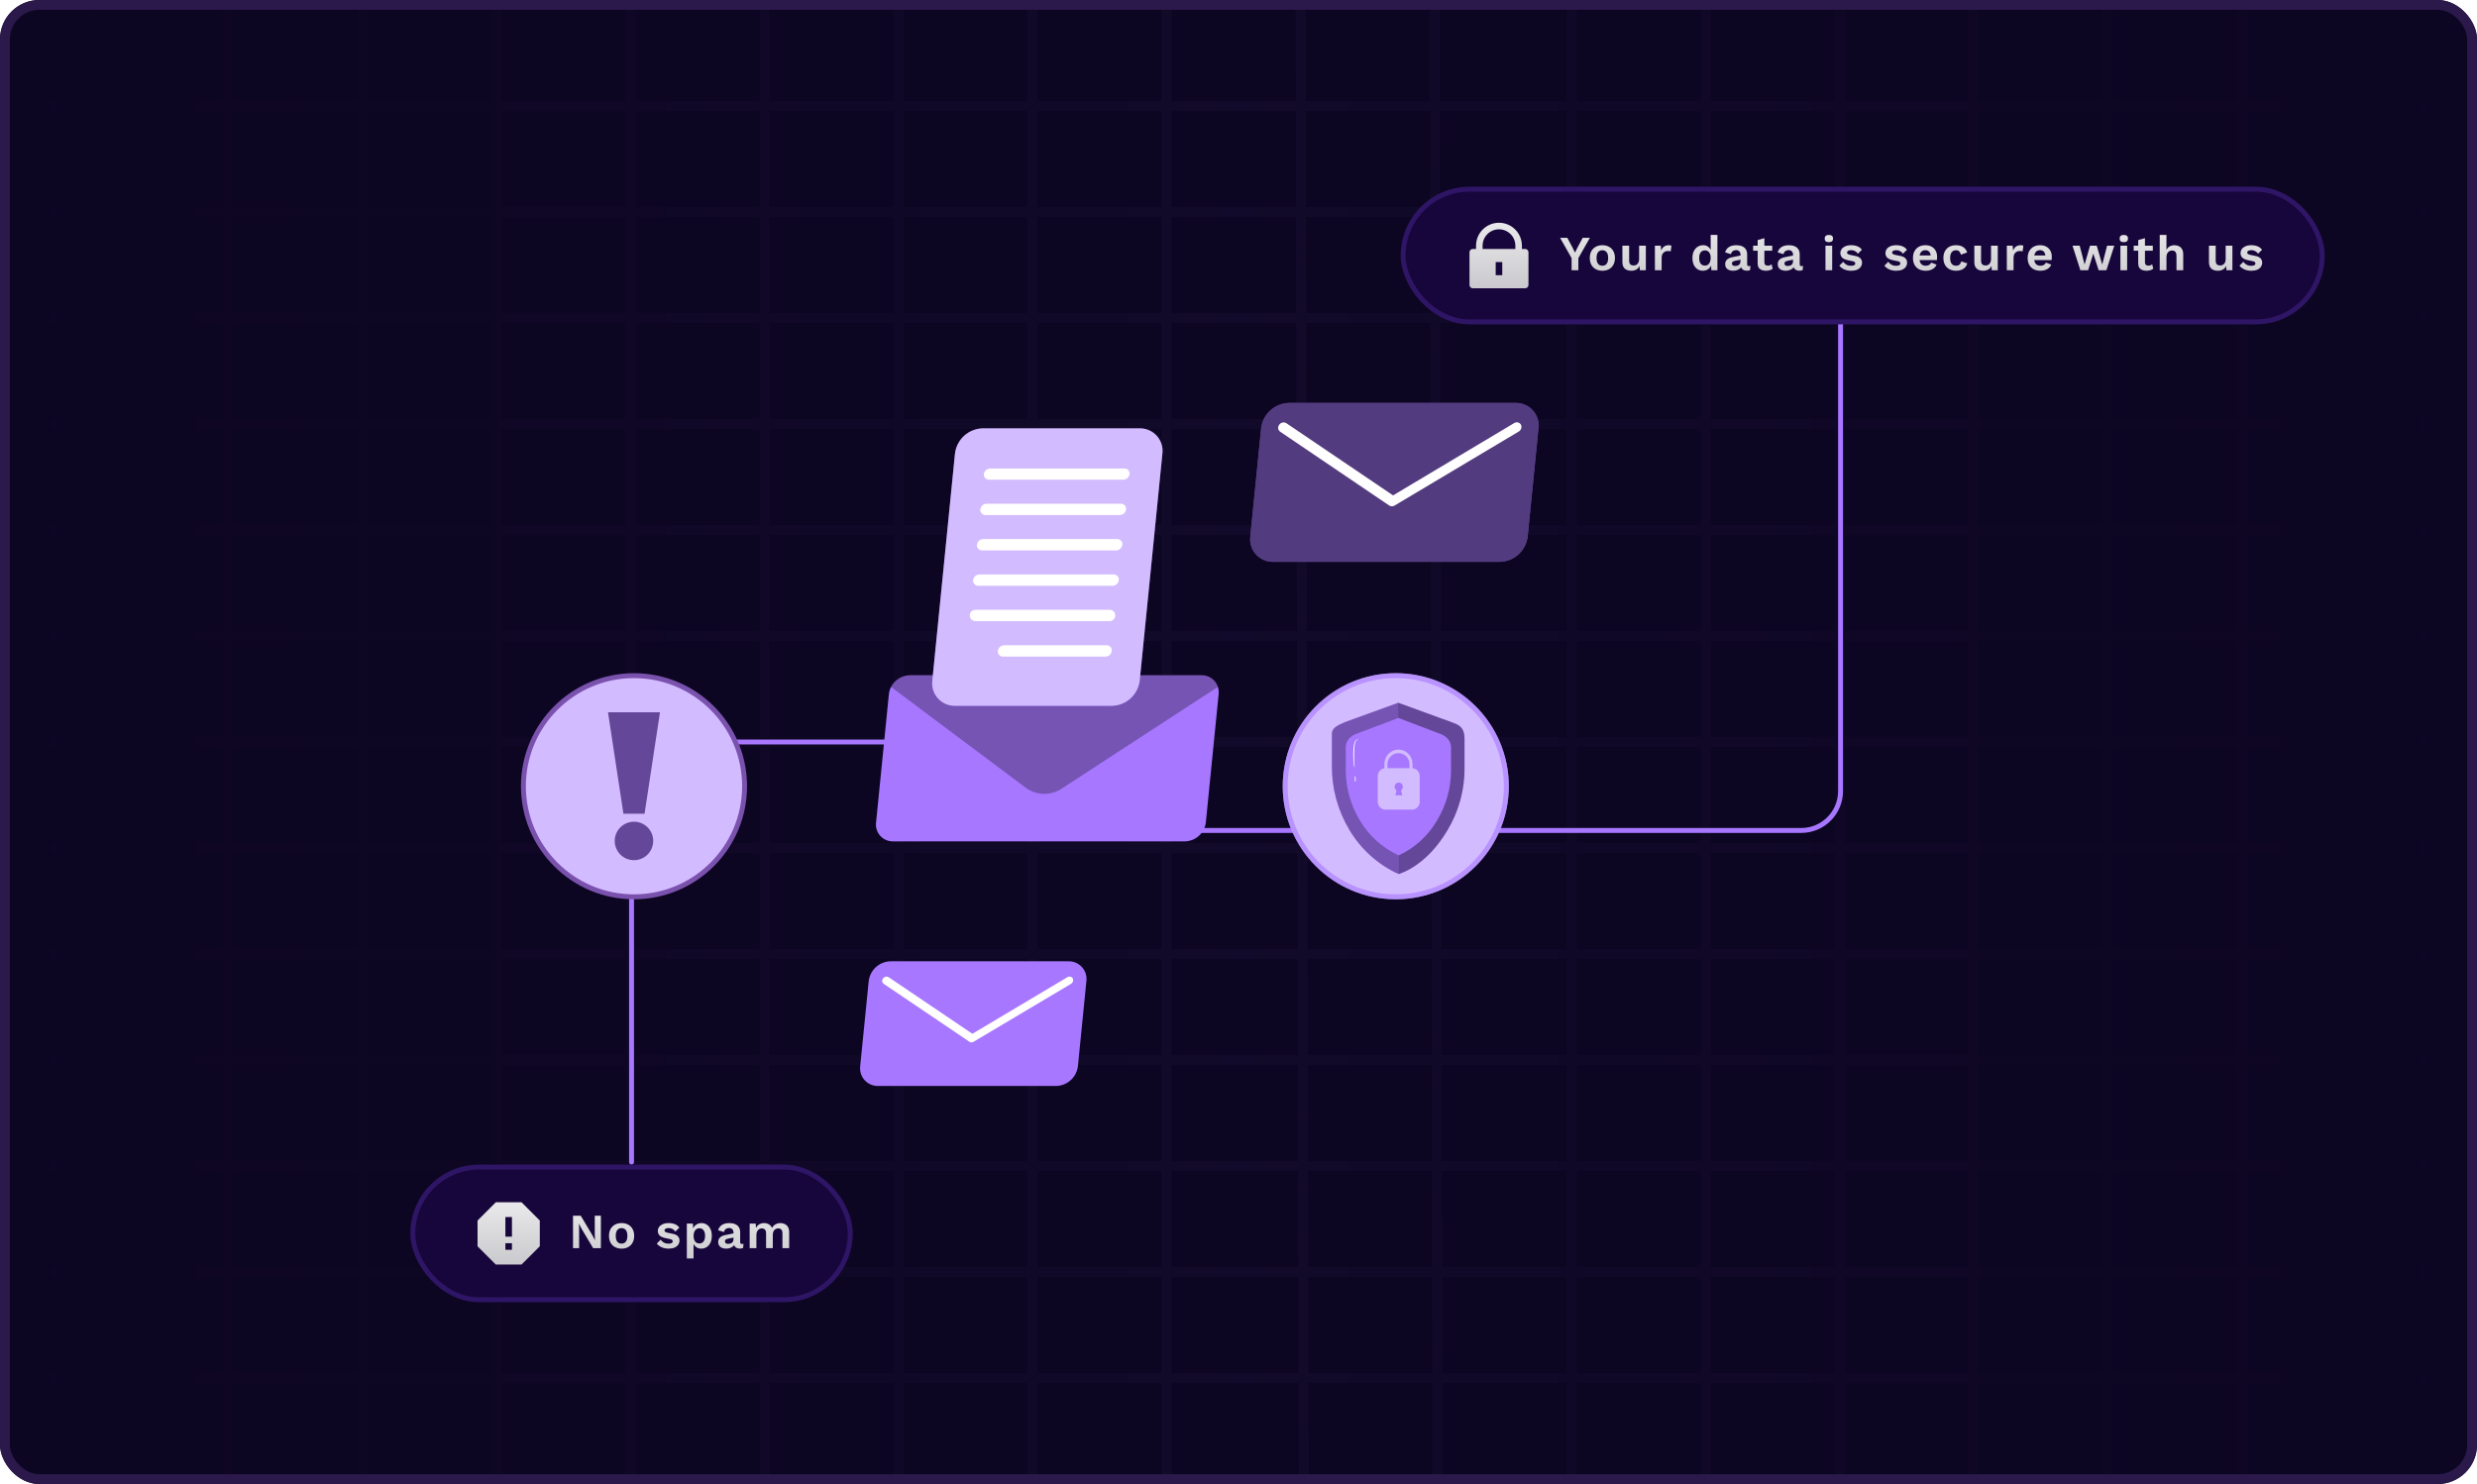 <svg width="504" height="302" viewBox="0 0 504 302" fill="none" xmlns="http://www.w3.org/2000/svg">
<g clip-path="url(#clip0_770_1183)">
<rect width="504" height="302" rx="8" fill="#0D0623"/>
<path opacity="0.05" d="M19.19 302V0M46.461 302V0M73.731 302V0M101.002 302V0M128.273 302V0M155.543 302V0M182.814 302V0M210.084 302V0M237.355 302V0M265.272 302L264.625 0M292.543 302L291.896 0M319.813 302V9.34685e-05M347.084 302V9.34685e-05M374.354 302V9.34685e-05M401.625 302V9.34685e-05M428.896 302V9.34685e-05M456.166 302V9.34685e-05M483.437 302V9.34685e-05M0 0H504M0 21.571H504M0 43.143H504M0 64.714H504M0 86.286H504M0 107.857H504M0 129.429H504M0 151H504M0 172.571H504M0 194.143H504M0 215.714H504M0 237.286H504M0 258.857H504M0 280.429H504M0 302H504" stroke="url(#paint0_linear_770_1183)" stroke-width="2"/>
<path d="M180.865 141.24L178.26 167.325C178.191 167.817 178.229 168.318 178.373 168.794C178.517 169.269 178.762 169.708 179.093 170.079C179.423 170.45 179.831 170.744 180.287 170.942C180.743 171.139 181.236 171.234 181.733 171.222H241.109C242.162 171.196 243.172 170.792 243.951 170.082C244.731 169.373 245.229 168.406 245.354 167.359L247.958 141.274C248.009 140.788 247.96 140.298 247.815 139.832C247.597 139.12 247.154 138.499 246.552 138.062C245.95 137.626 245.222 137.397 244.479 137.412H185.11C184.314 137.43 183.538 137.665 182.865 138.09C182.192 138.515 181.647 139.114 181.289 139.825C181.063 140.267 180.919 140.746 180.865 141.24Z" fill="#A777FF"/>
<path opacity="0.3" d="M181.288 139.776L208.85 160.407C209.919 161.152 211.19 161.552 212.493 161.552C213.796 161.552 215.068 161.152 216.137 160.407L247.814 139.776C247.597 139.065 247.154 138.444 246.552 138.007C245.95 137.571 245.222 137.342 244.478 137.357H185.109C184.313 137.376 183.537 137.611 182.864 138.037C182.19 138.464 181.646 139.065 181.288 139.776Z" fill="black"/>
<path d="M194.324 143.632H226.248C227.651 143.601 228.996 143.063 230.035 142.119C231.074 141.174 231.736 139.886 231.901 138.492L236.515 92.309C236.594 91.659 236.533 90.998 236.336 90.373C236.138 89.748 235.809 89.173 235.371 88.686C234.932 88.199 234.394 87.811 233.793 87.549C233.192 87.288 232.542 87.158 231.887 87.169H199.964C198.56 87.2 197.215 87.738 196.176 88.682C195.138 89.627 194.475 90.915 194.311 92.309L189.703 138.492C189.622 139.142 189.681 139.802 189.877 140.428C190.074 141.054 190.402 141.63 190.84 142.117C191.278 142.605 191.816 142.992 192.417 143.254C193.019 143.515 193.669 143.644 194.324 143.632Z" fill="#A777FF"/>
<path opacity="0.5" d="M194.324 143.632H226.248C227.651 143.601 228.996 143.063 230.035 142.119C231.074 141.174 231.736 139.886 231.901 138.492L236.515 92.309C236.594 91.659 236.533 90.998 236.336 90.373C236.138 89.748 235.809 89.173 235.371 88.686C234.932 88.199 234.394 87.811 233.793 87.549C233.192 87.288 232.542 87.158 231.887 87.169H199.964C198.56 87.2 197.215 87.738 196.176 88.682C195.138 89.627 194.475 90.915 194.311 92.309L189.703 138.492C189.622 139.142 189.681 139.802 189.877 140.428C190.074 141.054 190.402 141.63 190.84 142.117C191.278 142.605 191.816 142.992 192.417 143.254C193.019 143.515 193.669 143.644 194.324 143.632Z" fill="white"/>
<path d="M199.793 112.01H227.102C227.417 112.003 227.718 111.881 227.951 111.669C228.183 111.457 228.331 111.168 228.367 110.855C228.386 110.709 228.373 110.56 228.329 110.419C228.285 110.279 228.211 110.149 228.112 110.039C228.014 109.93 227.892 109.843 227.757 109.784C227.622 109.725 227.475 109.697 227.328 109.7H200.053C199.738 109.706 199.436 109.825 199.203 110.036C198.969 110.247 198.82 110.536 198.782 110.848C198.763 110.993 198.776 111.139 198.818 111.278C198.86 111.418 198.932 111.546 199.027 111.656C199.123 111.766 199.24 111.854 199.372 111.915C199.504 111.976 199.648 112.009 199.793 112.01Z" fill="white"/>
<path d="M199.075 119.207H226.384C226.698 119.199 227 119.078 227.232 118.866C227.464 118.654 227.612 118.365 227.648 118.052C227.666 117.906 227.652 117.758 227.608 117.618C227.563 117.478 227.489 117.35 227.391 117.241C227.292 117.132 227.172 117.045 227.037 116.987C226.902 116.929 226.756 116.901 226.609 116.904H199.266C198.952 116.91 198.651 117.029 198.419 117.241C198.186 117.452 198.038 117.74 198.002 118.052C197.984 118.201 197.998 118.352 198.045 118.495C198.091 118.638 198.168 118.769 198.27 118.879C198.372 118.989 198.497 119.075 198.636 119.132C198.775 119.189 198.925 119.214 199.075 119.207Z" fill="white"/>
<path d="M225.776 124.095H198.474C197.836 124.095 197.318 124.611 197.318 125.247C197.318 125.883 197.836 126.399 198.474 126.399H225.776C226.414 126.399 226.931 125.883 226.931 125.247C226.931 124.611 226.414 124.095 225.776 124.095Z" fill="white"/>
<path d="M204.079 133.625H224.941C225.257 133.618 225.56 133.498 225.794 133.286C226.028 133.073 226.177 132.783 226.213 132.469C226.23 132.323 226.217 132.175 226.172 132.035C226.128 131.894 226.054 131.765 225.956 131.656C225.857 131.547 225.736 131.459 225.602 131.4C225.467 131.341 225.321 131.312 225.174 131.314H204.311C203.995 131.32 203.692 131.441 203.459 131.653C203.225 131.866 203.076 132.156 203.04 132.469C203.022 132.615 203.036 132.764 203.08 132.904C203.125 133.044 203.199 133.173 203.297 133.283C203.395 133.392 203.516 133.479 203.651 133.538C203.786 133.597 203.932 133.627 204.079 133.625Z" fill="white"/>
<path d="M201.228 97.613H228.572C228.886 97.605 229.187 97.484 229.42 97.272C229.652 97.059 229.8 96.77 229.836 96.458C229.849 96.312 229.831 96.165 229.782 96.026C229.733 95.888 229.655 95.762 229.553 95.656C229.452 95.551 229.328 95.468 229.192 95.414C229.056 95.36 228.909 95.336 228.763 95.344H201.461C201.146 95.351 200.845 95.471 200.612 95.682C200.379 95.892 200.229 96.18 200.189 96.492C200.177 96.635 200.195 96.78 200.241 96.916C200.288 97.052 200.363 97.177 200.461 97.283C200.559 97.388 200.677 97.472 200.81 97.529C200.942 97.586 201.084 97.615 201.228 97.613Z" fill="white"/>
<path d="M200.511 104.812H227.854C228.169 104.804 228.47 104.683 228.703 104.471C228.935 104.259 229.083 103.97 229.119 103.657C229.137 103.511 229.123 103.363 229.078 103.223C229.034 103.083 228.96 102.955 228.861 102.846C228.763 102.737 228.642 102.65 228.507 102.592C228.373 102.534 228.227 102.505 228.08 102.509H200.737C200.422 102.514 200.12 102.634 199.886 102.845C199.653 103.056 199.503 103.344 199.465 103.657C199.448 103.804 199.462 103.952 199.507 104.093C199.551 104.234 199.626 104.363 199.725 104.473C199.824 104.582 199.946 104.669 200.081 104.728C200.217 104.786 200.364 104.815 200.511 104.812Z" fill="white"/>
<path d="M219.323 216.966L221.052 199.658C221.114 199.148 221.065 198.63 220.91 198.14C220.755 197.65 220.497 197.199 220.153 196.817C219.809 196.435 219.388 196.131 218.917 195.925C218.446 195.72 217.936 195.617 217.422 195.625H181.193C180.091 195.65 179.036 196.072 178.221 196.813C177.406 197.554 176.886 198.564 176.756 199.658L175.027 216.966C174.964 217.477 175.012 217.995 175.166 218.485C175.321 218.976 175.579 219.427 175.923 219.81C176.267 220.192 176.689 220.496 177.161 220.701C177.632 220.906 178.142 221.008 178.657 220.999H214.886C215.988 220.976 217.044 220.554 217.859 219.813C218.674 219.072 219.194 218.061 219.323 216.966Z" fill="#A777FF"/>
<path d="M197.647 212.133C197.804 212.133 197.958 212.088 198.091 212.003L217.915 200.218C218.104 200.114 218.247 199.941 218.314 199.736C218.381 199.53 218.368 199.307 218.277 199.111C218.225 199.021 218.154 198.942 218.07 198.88C217.986 198.817 217.89 198.773 217.788 198.749C217.686 198.726 217.581 198.723 217.478 198.742C217.375 198.76 217.277 198.8 217.19 198.858L197.852 210.376L180.81 198.858C180.624 198.748 180.403 198.712 180.192 198.759C179.982 198.806 179.797 198.932 179.675 199.111C179.609 199.192 179.56 199.285 179.531 199.386C179.502 199.487 179.494 199.592 179.507 199.696C179.521 199.8 179.555 199.899 179.609 199.989C179.663 200.079 179.734 200.157 179.819 200.218L197.257 212.003C197.37 212.085 197.506 212.131 197.647 212.133Z" fill="white"/>
<path d="M310.84 109.187L313.041 87.141C313.12 86.49 313.059 85.83 312.862 85.205C312.664 84.58 312.335 84.005 311.897 83.518C311.458 83.031 310.92 82.643 310.32 82.382C309.719 82.12 309.069 81.99 308.413 82.001H262.258C260.855 82.035 259.512 82.573 258.474 83.517C257.435 84.462 256.772 85.748 256.605 87.141L254.404 109.193C254.325 109.844 254.386 110.504 254.583 111.129C254.78 111.754 255.11 112.329 255.548 112.817C255.987 113.304 256.524 113.691 257.125 113.953C257.726 114.215 258.376 114.345 259.032 114.334H305.187C306.591 114.299 307.935 113.76 308.973 112.814C310.012 111.869 310.674 110.581 310.84 109.187Z" fill="#A777FF"/>
<path opacity="0.5" d="M310.84 109.187L313.041 87.141C313.12 86.49 313.059 85.83 312.862 85.205C312.664 84.58 312.335 84.005 311.897 83.518C311.458 83.031 310.92 82.643 310.32 82.382C309.719 82.12 309.069 81.99 308.413 82.001H262.258C260.855 82.035 259.512 82.573 258.474 83.517C257.435 84.462 256.772 85.748 256.605 87.141L254.404 109.193C254.325 109.844 254.386 110.504 254.583 111.129C254.78 111.754 255.11 112.329 255.548 112.817C255.987 113.304 256.524 113.691 257.125 113.953C257.726 114.215 258.376 114.345 259.032 114.334H305.187C306.591 114.299 307.935 113.76 308.973 112.814C310.012 111.869 310.674 110.581 310.84 109.187Z" fill="black"/>
<path d="M283.217 103.028C283.418 103.026 283.614 102.969 283.784 102.863L309.008 87.825C309.249 87.691 309.429 87.472 309.514 87.211C309.599 86.95 309.582 86.666 309.466 86.417C309.399 86.304 309.31 86.206 309.204 86.129C309.099 86.052 308.978 85.996 308.851 85.966C308.723 85.936 308.591 85.932 308.462 85.954C308.333 85.977 308.209 86.025 308.099 86.095L283.449 100.813L261.732 86.116C261.497 85.974 261.217 85.927 260.948 85.986C260.68 86.044 260.444 86.203 260.29 86.43C260.204 86.533 260.141 86.652 260.104 86.781C260.066 86.909 260.055 87.044 260.072 87.176C260.089 87.309 260.132 87.437 260.2 87.552C260.268 87.667 260.359 87.767 260.467 87.845L282.684 102.884C282.843 102.984 283.029 103.034 283.217 103.028Z" fill="white"/>
<g filter="url(#filter0_f_770_1183)">
<path d="M241.5 169H366.5C370.918 169 374.5 165.418 374.5 161V65.5" stroke="#A777FF" stroke-linecap="round"/>
</g>
<g filter="url(#filter1_f_770_1183)">
<path d="M182 151H136.5C132.082 151 128.5 154.582 128.5 159V236.5" stroke="#A777FF" stroke-linecap="round"/>
</g>
<circle cx="284" cy="160" r="23" fill="#D3BBFF"/>
<circle cx="284" cy="160" r="22.5" stroke="#A777FF" stroke-opacity="0.6"/>
<path d="M295.482 147.019L284.484 143.015L273.608 146.966C272.219 147.629 271 148.03 271 149.341V155.881C270.975 160.474 272.212 164.984 274.573 168.904C276.932 172.86 280.428 175.99 284.591 177.874C289.024 176.41 292.349 172.5 294.399 169.159C296.767 165.24 298.01 160.73 297.99 156.135V150.255C297.99 148.382 297.007 147.468 295.482 147.019Z" fill="#A777FF"/>
<g opacity="0.3">
<path d="M284.591 174.07C281.292 172.561 278.527 170.064 276.667 166.916C274.796 163.818 273.812 160.252 273.826 156.619V152.05C273.826 151.008 274.447 150.034 275.674 149.454L284.488 146.113V143.03L273.608 146.967C272.467 147.472 271 148.031 271 149.342V155.881C270.975 160.474 272.212 164.984 274.573 168.904C276.932 172.861 280.428 175.991 284.591 177.875V174.07Z" fill="black"/>
</g>
<g opacity="0.4">
<path d="M284.591 177.863C285.337 177.616 286.061 177.303 286.752 176.927C288.454 175.951 290 174.722 291.341 173.279C292.552 171.955 293.619 170.502 294.521 168.945C296.916 164.998 298.122 160.427 297.99 155.795V150.397C297.99 147.708 296.623 147.51 295.478 147.004L284.48 143V146.083L293.398 149.48C294.625 150.06 295.245 151.034 295.245 152.072V156.66C295.26 160.292 294.276 163.856 292.404 166.953C290.585 170.087 287.853 172.573 284.584 174.069L284.591 177.863Z" fill="black"/>
</g>
<path opacity="0.5" d="M287.403 156.327V155.443C287.403 154.675 287.102 153.939 286.566 153.396C286.031 152.853 285.304 152.548 284.547 152.548C283.79 152.548 283.063 152.853 282.528 153.396C281.992 153.939 281.691 154.675 281.691 155.443V156.342C281.314 156.399 280.968 156.592 280.719 156.886C280.47 157.179 280.332 157.554 280.332 157.941V163.148C280.332 163.577 280.5 163.988 280.799 164.292C281.099 164.595 281.505 164.766 281.928 164.766H287.277C287.7 164.766 288.106 164.595 288.406 164.292C288.705 163.988 288.873 163.577 288.873 163.148V157.941C288.873 157.534 288.722 157.142 288.45 156.842C288.177 156.543 287.803 156.359 287.403 156.327ZM285.323 161.848H283.926L284.144 160.825C283.992 160.725 283.875 160.576 283.812 160.403C283.749 160.229 283.743 160.04 283.795 159.863C283.847 159.685 283.954 159.53 284.1 159.419C284.246 159.309 284.424 159.249 284.606 159.249C284.789 159.249 284.966 159.309 285.112 159.419C285.258 159.53 285.365 159.685 285.417 159.863C285.469 160.04 285.463 160.229 285.4 160.403C285.337 160.576 285.221 160.725 285.068 160.825C285.164 161.208 285.323 161.848 285.323 161.848ZM286.801 156.32H282.308V155.443C282.332 154.857 282.578 154.302 282.996 153.895C283.413 153.489 283.97 153.262 284.549 153.262C285.128 153.262 285.684 153.489 286.102 153.895C286.52 154.302 286.766 154.857 286.789 155.443L286.801 156.32Z" fill="white"/>
<path d="M275.611 156.263C275.515 155.97 275.459 155.665 275.445 155.356C275.363 154.619 275.333 153.877 275.356 153.135C275.356 152.701 275.397 152.289 275.434 151.914C275.452 151.573 275.536 151.238 275.681 150.929C275.785 150.718 275.954 150.545 276.162 150.438C276.313 150.367 276.405 150.371 276.405 150.382C276.14 150.506 275.927 150.721 275.803 150.989C275.685 151.289 275.62 151.607 275.611 151.929C275.582 152.304 275.559 152.712 275.548 153.143C275.522 154 275.548 154.78 275.582 155.345C275.615 155.65 275.625 155.957 275.611 156.263Z" fill="white"/>
<path d="M275.77 159.106C275.718 159.106 275.67 158.84 275.663 158.506C275.656 158.173 275.696 157.903 275.748 157.903C275.799 157.903 275.847 158.169 275.855 158.503C275.862 158.836 275.825 159.106 275.77 159.106Z" fill="white"/>
<rect x="84" y="237.5" width="89" height="27" rx="13.5" fill="#17063B"/>
<path d="M106.124 244.667L109.834 248.377V253.624L106.124 257.334H100.877L97.167 253.624V248.377L100.877 244.667H106.124ZM102.833 253V254.334H104.167V253H102.833ZM102.833 247.667V251.667H104.167V247.667H102.833Z" fill="url(#paint1_linear_770_1183)"/>
<path d="M122.263 247.4V254H120.683L118.373 250.12L117.803 249.04H117.793L117.833 250.18V254H116.593V247.4H118.163L120.473 251.27L121.043 252.36H121.063L121.023 251.22V247.4H122.263ZM126.476 248.9C126.983 248.9 127.426 249.003 127.806 249.21C128.193 249.417 128.493 249.713 128.706 250.1C128.926 250.487 129.036 250.953 129.036 251.5C129.036 252.04 128.926 252.507 128.706 252.9C128.493 253.287 128.193 253.583 127.806 253.79C127.426 253.997 126.983 254.1 126.476 254.1C125.976 254.1 125.533 253.997 125.146 253.79C124.76 253.583 124.456 253.287 124.236 252.9C124.023 252.507 123.916 252.04 123.916 251.5C123.916 250.953 124.023 250.487 124.236 250.1C124.456 249.713 124.76 249.417 125.146 249.21C125.533 249.003 125.976 248.9 126.476 248.9ZM126.476 249.92C126.223 249.92 126.006 249.98 125.826 250.1C125.653 250.213 125.52 250.387 125.426 250.62C125.333 250.853 125.286 251.147 125.286 251.5C125.286 251.853 125.333 252.147 125.426 252.38C125.52 252.613 125.653 252.79 125.826 252.91C126.006 253.023 126.223 253.08 126.476 253.08C126.723 253.08 126.933 253.023 127.106 252.91C127.286 252.79 127.423 252.613 127.516 252.38C127.61 252.147 127.656 251.853 127.656 251.5C127.656 251.147 127.61 250.853 127.516 250.62C127.423 250.387 127.286 250.213 127.106 250.1C126.933 249.98 126.723 249.92 126.476 249.92ZM136.039 254.1C135.533 254.1 135.069 254.01 134.649 253.83C134.236 253.65 133.899 253.397 133.639 253.07L134.429 252.27C134.589 252.51 134.803 252.707 135.069 252.86C135.336 253.013 135.653 253.09 136.019 253.09C136.279 253.09 136.486 253.053 136.639 252.98C136.799 252.9 136.879 252.777 136.879 252.61C136.879 252.503 136.843 252.413 136.769 252.34C136.696 252.26 136.549 252.197 136.329 252.15L135.449 251.97C134.869 251.85 134.456 251.67 134.209 251.43C133.969 251.183 133.849 250.867 133.849 250.48C133.849 250.207 133.929 249.95 134.089 249.71C134.256 249.47 134.503 249.277 134.829 249.13C135.156 248.977 135.563 248.9 136.049 248.9C136.549 248.9 136.983 248.98 137.349 249.14C137.723 249.293 138.016 249.523 138.229 249.83L137.409 250.63C137.263 250.397 137.069 250.22 136.829 250.1C136.596 249.973 136.349 249.91 136.089 249.91C135.903 249.91 135.743 249.93 135.609 249.97C135.476 250.01 135.376 250.067 135.309 250.14C135.243 250.207 135.209 250.293 135.209 250.4C135.209 250.507 135.256 250.6 135.349 250.68C135.443 250.753 135.613 250.817 135.859 250.87L136.879 251.08C137.373 251.18 137.726 251.35 137.939 251.59C138.153 251.823 138.259 252.107 138.259 252.44C138.259 252.76 138.173 253.047 137.999 253.3C137.833 253.547 137.583 253.743 137.249 253.89C136.923 254.03 136.519 254.1 136.039 254.1ZM139.752 256.1V249H140.982L141.072 250.59L140.902 250.41C140.962 250.117 141.072 249.857 141.232 249.63C141.399 249.403 141.609 249.227 141.862 249.1C142.115 248.967 142.399 248.9 142.712 248.9C143.119 248.9 143.482 249.003 143.802 249.21C144.122 249.417 144.372 249.713 144.552 250.1C144.739 250.48 144.832 250.943 144.832 251.49C144.832 252.037 144.739 252.507 144.552 252.9C144.365 253.287 144.109 253.583 143.782 253.79C143.462 253.997 143.095 254.1 142.682 254.1C142.242 254.1 141.875 253.977 141.582 253.73C141.295 253.483 141.099 253.173 140.992 252.8L141.122 252.59V256.1H139.752ZM142.282 253.05C142.649 253.05 142.935 252.92 143.142 252.66C143.355 252.393 143.462 252.007 143.462 251.5C143.462 250.993 143.359 250.61 143.152 250.35C142.952 250.083 142.669 249.95 142.302 249.95C142.069 249.95 141.862 250.013 141.682 250.14C141.509 250.26 141.372 250.437 141.272 250.67C141.172 250.897 141.122 251.173 141.122 251.5C141.122 251.82 141.169 252.097 141.262 252.33C141.355 252.563 141.489 252.743 141.662 252.87C141.842 252.99 142.049 253.05 142.282 253.05ZM149.242 250.81C149.242 250.523 149.159 250.3 148.992 250.14C148.832 249.98 148.619 249.9 148.352 249.9C148.105 249.9 147.889 249.963 147.702 250.09C147.515 250.217 147.379 250.427 147.292 250.72L146.122 250.36C146.235 249.92 146.482 249.567 146.862 249.3C147.249 249.033 147.765 248.9 148.412 248.9C148.852 248.9 149.235 248.97 149.562 249.11C149.889 249.243 150.142 249.447 150.322 249.72C150.509 249.993 150.602 250.337 150.602 250.75V252.78C150.602 253.033 150.722 253.16 150.962 253.16C151.075 253.16 151.182 253.143 151.282 253.11L151.202 253.96C151.029 254.047 150.812 254.09 150.552 254.09C150.319 254.09 150.109 254.05 149.922 253.97C149.735 253.89 149.589 253.77 149.482 253.61C149.375 253.443 149.322 253.237 149.322 252.99V252.95L149.562 252.91C149.522 253.163 149.412 253.38 149.232 253.56C149.052 253.733 148.832 253.867 148.572 253.96C148.319 254.053 148.055 254.1 147.782 254.1C147.442 254.1 147.149 254.05 146.902 253.95C146.655 253.843 146.465 253.69 146.332 253.49C146.199 253.29 146.132 253.043 146.132 252.75C146.132 252.377 146.252 252.073 146.492 251.84C146.732 251.6 147.075 251.437 147.522 251.35L149.402 250.97L149.392 251.82L148.192 252.06C147.965 252.107 147.792 252.17 147.672 252.25C147.559 252.323 147.502 252.447 147.502 252.62C147.502 252.787 147.562 252.913 147.682 253C147.809 253.087 147.959 253.13 148.132 253.13C148.272 253.13 148.409 253.113 148.542 253.08C148.675 253.047 148.795 252.993 148.902 252.92C149.009 252.847 149.092 252.747 149.152 252.62C149.212 252.493 149.242 252.34 149.242 252.16V250.81ZM152.534 254V249H153.764L153.814 249.9C153.981 249.567 154.208 249.317 154.494 249.15C154.788 248.983 155.111 248.9 155.464 248.9C155.824 248.9 156.148 248.983 156.434 249.15C156.728 249.317 156.948 249.563 157.094 249.89C157.201 249.67 157.344 249.487 157.524 249.34C157.704 249.193 157.904 249.083 158.124 249.01C158.344 248.937 158.568 248.9 158.794 248.9C159.121 248.9 159.418 248.967 159.684 249.1C159.958 249.233 160.174 249.433 160.334 249.7C160.494 249.967 160.574 250.307 160.574 250.72V254H159.204V250.99C159.204 250.623 159.124 250.363 158.964 250.21C158.804 250.057 158.598 249.98 158.344 249.98C158.144 249.98 157.958 250.03 157.784 250.13C157.618 250.23 157.484 250.38 157.384 250.58C157.291 250.773 157.244 251.017 157.244 251.31V254H155.874V250.99C155.874 250.623 155.791 250.363 155.624 250.21C155.464 250.057 155.258 249.98 155.004 249.98C154.831 249.98 154.658 250.027 154.484 250.12C154.318 250.213 154.178 250.36 154.064 250.56C153.958 250.76 153.904 251.023 153.904 251.35V254H152.534Z" fill="url(#paint2_linear_770_1183)"/>
<rect x="84" y="237.5" width="89" height="27" rx="13.5" stroke="#2F1566"/>
<rect x="285.5" y="38.5" width="187" height="27" rx="13.5" fill="#17063B"/>
<path d="M309.667 50.667H310.333C310.702 50.667 311 50.965 311 51.334V58C311 58.368 310.702 58.667 310.333 58.667H299.667C299.298 58.667 299 58.368 299 58V51.334C299 50.965 299.298 50.667 299.667 50.667H300.333V50C300.333 47.423 302.423 45.334 305 45.334C307.577 45.334 309.667 47.423 309.667 50V50.667ZM308.333 50.667V50C308.333 48.159 306.841 46.667 305 46.667C303.159 46.667 301.667 48.159 301.667 50V50.667H308.333ZM304.333 53.334V56H305.667V53.334H304.333Z" fill="url(#paint3_linear_770_1183)"/>
<path d="M323.495 48.4L321.155 52.53V55H319.775V52.53L317.435 48.4H318.905L319.965 50.38L320.465 51.41L320.975 50.38L322.035 48.4H323.495ZM326.038 49.9C326.545 49.9 326.988 50.003 327.368 50.21C327.755 50.417 328.055 50.713 328.268 51.1C328.488 51.487 328.598 51.953 328.598 52.5C328.598 53.04 328.488 53.507 328.268 53.9C328.055 54.287 327.755 54.583 327.368 54.79C326.988 54.997 326.545 55.1 326.038 55.1C325.538 55.1 325.095 54.997 324.708 54.79C324.321 54.583 324.018 54.287 323.798 53.9C323.585 53.507 323.478 53.04 323.478 52.5C323.478 51.953 323.585 51.487 323.798 51.1C324.018 50.713 324.321 50.417 324.708 50.21C325.095 50.003 325.538 49.9 326.038 49.9ZM326.038 50.92C325.785 50.92 325.568 50.98 325.388 51.1C325.215 51.213 325.081 51.387 324.988 51.62C324.895 51.853 324.848 52.147 324.848 52.5C324.848 52.853 324.895 53.147 324.988 53.38C325.081 53.613 325.215 53.79 325.388 53.91C325.568 54.023 325.785 54.08 326.038 54.08C326.285 54.08 326.495 54.023 326.668 53.91C326.848 53.79 326.985 53.613 327.078 53.38C327.171 53.147 327.218 52.853 327.218 52.5C327.218 52.147 327.171 51.853 327.078 51.62C326.985 51.387 326.848 51.213 326.668 51.1C326.495 50.98 326.285 50.92 326.038 50.92ZM331.884 55.1C331.551 55.1 331.251 55.04 330.984 54.92C330.718 54.8 330.504 54.61 330.344 54.35C330.191 54.083 330.114 53.74 330.114 53.32V50H331.484V52.99C331.484 53.377 331.564 53.647 331.724 53.8C331.884 53.947 332.114 54.02 332.414 54.02C332.554 54.02 332.691 53.997 332.824 53.95C332.958 53.897 333.074 53.817 333.174 53.71C333.281 53.603 333.364 53.467 333.424 53.3C333.484 53.127 333.514 52.923 333.514 52.69V50H334.884V55H333.664L333.614 54.13C333.448 54.463 333.218 54.71 332.924 54.87C332.638 55.023 332.291 55.1 331.884 55.1ZM336.726 55V50H337.916L338.006 50.98C338.139 50.633 338.333 50.367 338.586 50.18C338.846 49.993 339.169 49.9 339.556 49.9C339.669 49.9 339.773 49.91 339.866 49.93C339.959 49.95 340.036 49.977 340.096 50.01L339.936 51.16C339.869 51.133 339.786 51.113 339.686 51.1C339.593 51.087 339.469 51.08 339.316 51.08C339.116 51.08 338.923 51.13 338.736 51.23C338.549 51.323 338.396 51.47 338.276 51.67C338.156 51.863 338.096 52.11 338.096 52.41V55H336.726ZM346.506 55.1C346.092 55.1 345.722 54.997 345.396 54.79C345.076 54.583 344.822 54.287 344.636 53.9C344.456 53.513 344.366 53.05 344.366 52.51C344.366 51.957 344.462 51.487 344.656 51.1C344.849 50.707 345.109 50.41 345.436 50.21C345.769 50.003 346.142 49.9 346.556 49.9C346.996 49.9 347.359 50.027 347.646 50.28C347.932 50.533 348.119 50.86 348.206 51.26L348.076 51.42V47.81H349.446V55H348.216L348.126 53.48L348.296 53.56C348.249 53.873 348.142 54.147 347.976 54.38C347.809 54.607 347.599 54.783 347.346 54.91C347.092 55.037 346.812 55.1 346.506 55.1ZM346.906 54.05C347.146 54.05 347.352 53.99 347.526 53.87C347.699 53.743 347.832 53.56 347.926 53.32C348.026 53.08 348.076 52.793 348.076 52.46C348.076 52.14 348.029 51.87 347.936 51.65C347.842 51.423 347.709 51.25 347.536 51.13C347.362 51.01 347.159 50.95 346.926 50.95C346.552 50.95 346.259 51.083 346.046 51.35C345.839 51.61 345.736 51.993 345.736 52.5C345.736 53.007 345.839 53.393 346.046 53.66C346.252 53.92 346.539 54.05 346.906 54.05ZM354.135 51.81C354.135 51.523 354.052 51.3 353.885 51.14C353.725 50.98 353.512 50.9 353.245 50.9C352.999 50.9 352.782 50.963 352.595 51.09C352.409 51.217 352.272 51.427 352.185 51.72L351.015 51.36C351.129 50.92 351.375 50.567 351.755 50.3C352.142 50.033 352.659 49.9 353.305 49.9C353.745 49.9 354.129 49.97 354.455 50.11C354.782 50.243 355.035 50.447 355.215 50.72C355.402 50.993 355.495 51.337 355.495 51.75V53.78C355.495 54.033 355.615 54.16 355.855 54.16C355.969 54.16 356.075 54.143 356.175 54.11L356.095 54.96C355.922 55.047 355.705 55.09 355.445 55.09C355.212 55.09 355.002 55.05 354.815 54.97C354.629 54.89 354.482 54.77 354.375 54.61C354.269 54.443 354.215 54.237 354.215 53.99V53.95L354.455 53.91C354.415 54.163 354.305 54.38 354.125 54.56C353.945 54.733 353.725 54.867 353.465 54.96C353.212 55.053 352.949 55.1 352.675 55.1C352.335 55.1 352.042 55.05 351.795 54.95C351.549 54.843 351.359 54.69 351.225 54.49C351.092 54.29 351.025 54.043 351.025 53.75C351.025 53.377 351.145 53.073 351.385 52.84C351.625 52.6 351.969 52.437 352.415 52.35L354.295 51.97L354.285 52.82L353.085 53.06C352.859 53.107 352.685 53.17 352.565 53.25C352.452 53.323 352.395 53.447 352.395 53.62C352.395 53.787 352.455 53.913 352.575 54C352.702 54.087 352.852 54.13 353.025 54.13C353.165 54.13 353.302 54.113 353.435 54.08C353.569 54.047 353.689 53.993 353.795 53.92C353.902 53.847 353.985 53.747 354.045 53.62C354.105 53.493 354.135 53.34 354.135 53.16V51.81ZM359.002 48.47V53.37C359.002 53.61 359.062 53.787 359.182 53.9C359.309 54.007 359.479 54.06 359.692 54.06C359.859 54.06 360.005 54.037 360.132 53.99C360.259 53.937 360.372 53.867 360.472 53.78L360.692 54.69C360.532 54.817 360.332 54.917 360.092 54.99C359.852 55.063 359.599 55.1 359.332 55.1C358.999 55.1 358.702 55.05 358.442 54.95C358.189 54.85 357.989 54.69 357.842 54.47C357.702 54.25 357.632 53.957 357.632 53.59V48.85L359.002 48.47ZM360.602 50V51.02H356.712V50H360.602ZM364.828 51.81C364.828 51.523 364.744 51.3 364.578 51.14C364.418 50.98 364.204 50.9 363.938 50.9C363.691 50.9 363.474 50.963 363.288 51.09C363.101 51.217 362.964 51.427 362.878 51.72L361.708 51.36C361.821 50.92 362.068 50.567 362.448 50.3C362.834 50.033 363.351 49.9 363.998 49.9C364.438 49.9 364.821 49.97 365.148 50.11C365.474 50.243 365.728 50.447 365.908 50.72C366.094 50.993 366.188 51.337 366.188 51.75V53.78C366.188 54.033 366.308 54.16 366.548 54.16C366.661 54.16 366.768 54.143 366.868 54.11L366.788 54.96C366.614 55.047 366.398 55.09 366.138 55.09C365.904 55.09 365.694 55.05 365.508 54.97C365.321 54.89 365.174 54.77 365.068 54.61C364.961 54.443 364.908 54.237 364.908 53.99V53.95L365.148 53.91C365.108 54.163 364.998 54.38 364.818 54.56C364.638 54.733 364.418 54.867 364.158 54.96C363.904 55.053 363.641 55.1 363.368 55.1C363.028 55.1 362.734 55.05 362.488 54.95C362.241 54.843 362.051 54.69 361.918 54.49C361.784 54.29 361.718 54.043 361.718 53.75C361.718 53.377 361.838 53.073 362.078 52.84C362.318 52.6 362.661 52.437 363.108 52.35L364.988 51.97L364.978 52.82L363.778 53.06C363.551 53.107 363.378 53.17 363.258 53.25C363.144 53.323 363.088 53.447 363.088 53.62C363.088 53.787 363.148 53.913 363.268 54C363.394 54.087 363.544 54.13 363.718 54.13C363.858 54.13 363.994 54.113 364.128 54.08C364.261 54.047 364.381 53.993 364.488 53.92C364.594 53.847 364.678 53.747 364.738 53.62C364.798 53.493 364.828 53.34 364.828 53.16V51.81ZM372.12 49.28C371.833 49.28 371.62 49.22 371.48 49.1C371.34 48.973 371.27 48.79 371.27 48.55C371.27 48.303 371.34 48.12 371.48 48C371.62 47.873 371.833 47.81 372.12 47.81C372.407 47.81 372.62 47.873 372.76 48C372.9 48.12 372.97 48.303 372.97 48.55C372.97 48.79 372.9 48.973 372.76 49.1C372.62 49.22 372.407 49.28 372.12 49.28ZM372.8 50V55H371.43V50H372.8ZM376.652 55.1C376.146 55.1 375.682 55.01 375.262 54.83C374.849 54.65 374.512 54.397 374.252 54.07L375.042 53.27C375.202 53.51 375.416 53.707 375.682 53.86C375.949 54.013 376.266 54.09 376.632 54.09C376.892 54.09 377.099 54.053 377.252 53.98C377.412 53.9 377.492 53.777 377.492 53.61C377.492 53.503 377.456 53.413 377.382 53.34C377.309 53.26 377.162 53.197 376.942 53.15L376.062 52.97C375.482 52.85 375.069 52.67 374.822 52.43C374.582 52.183 374.462 51.867 374.462 51.48C374.462 51.207 374.542 50.95 374.702 50.71C374.869 50.47 375.116 50.277 375.442 50.13C375.769 49.977 376.176 49.9 376.662 49.9C377.162 49.9 377.596 49.98 377.962 50.14C378.336 50.293 378.629 50.523 378.842 50.83L378.022 51.63C377.876 51.397 377.682 51.22 377.442 51.1C377.209 50.973 376.962 50.91 376.702 50.91C376.516 50.91 376.356 50.93 376.222 50.97C376.089 51.01 375.989 51.067 375.922 51.14C375.856 51.207 375.822 51.293 375.822 51.4C375.822 51.507 375.869 51.6 375.962 51.68C376.056 51.753 376.226 51.817 376.472 51.87L377.492 52.08C377.986 52.18 378.339 52.35 378.552 52.59C378.766 52.823 378.872 53.107 378.872 53.44C378.872 53.76 378.786 54.047 378.612 54.3C378.446 54.547 378.196 54.743 377.862 54.89C377.536 55.03 377.132 55.1 376.652 55.1ZM385.822 55.1C385.315 55.1 384.852 55.01 384.432 54.83C384.018 54.65 383.682 54.397 383.422 54.07L384.212 53.27C384.372 53.51 384.585 53.707 384.852 53.86C385.118 54.013 385.435 54.09 385.802 54.09C386.062 54.09 386.268 54.053 386.422 53.98C386.582 53.9 386.662 53.777 386.662 53.61C386.662 53.503 386.625 53.413 386.552 53.34C386.478 53.26 386.332 53.197 386.112 53.15L385.232 52.97C384.652 52.85 384.238 52.67 383.992 52.43C383.752 52.183 383.632 51.867 383.632 51.48C383.632 51.207 383.712 50.95 383.872 50.71C384.038 50.47 384.285 50.277 384.612 50.13C384.938 49.977 385.345 49.9 385.832 49.9C386.332 49.9 386.765 49.98 387.132 50.14C387.505 50.293 387.798 50.523 388.012 50.83L387.192 51.63C387.045 51.397 386.852 51.22 386.612 51.1C386.378 50.973 386.132 50.91 385.872 50.91C385.685 50.91 385.525 50.93 385.392 50.97C385.258 51.01 385.158 51.067 385.092 51.14C385.025 51.207 384.992 51.293 384.992 51.4C384.992 51.507 385.038 51.6 385.132 51.68C385.225 51.753 385.395 51.817 385.642 51.87L386.662 52.08C387.155 52.18 387.508 52.35 387.722 52.59C387.935 52.823 388.042 53.107 388.042 53.44C388.042 53.76 387.955 54.047 387.782 54.3C387.615 54.547 387.365 54.743 387.032 54.89C386.705 55.03 386.302 55.1 385.822 55.1ZM391.835 55.1C391.308 55.1 390.848 54.997 390.455 54.79C390.068 54.583 389.768 54.287 389.555 53.9C389.341 53.513 389.235 53.047 389.235 52.5C389.235 51.953 389.341 51.487 389.555 51.1C389.768 50.713 390.065 50.417 390.445 50.21C390.831 50.003 391.271 49.9 391.765 49.9C392.271 49.9 392.701 50.003 393.055 50.21C393.408 50.41 393.678 50.687 393.865 51.04C394.051 51.387 394.145 51.783 394.145 52.23C394.145 52.363 394.141 52.49 394.135 52.61C394.128 52.73 394.118 52.837 394.105 52.93H390.115V51.98H393.505L392.845 52.22C392.845 51.8 392.748 51.477 392.555 51.25C392.368 51.023 392.101 50.91 391.755 50.91C391.501 50.91 391.281 50.97 391.095 51.09C390.915 51.21 390.778 51.39 390.685 51.63C390.591 51.863 390.545 52.16 390.545 52.52C390.545 52.873 390.595 53.167 390.695 53.4C390.801 53.627 390.948 53.797 391.135 53.91C391.328 54.023 391.558 54.08 391.825 54.08C392.118 54.08 392.355 54.023 392.535 53.91C392.715 53.797 392.855 53.64 392.955 53.44L394.045 53.86C393.938 54.12 393.775 54.343 393.555 54.53C393.341 54.717 393.085 54.86 392.785 54.96C392.491 55.053 392.175 55.1 391.835 55.1ZM397.976 49.9C398.422 49.9 398.799 49.967 399.106 50.1C399.419 50.227 399.669 50.403 399.856 50.63C400.049 50.85 400.186 51.097 400.266 51.37L398.986 51.83C398.919 51.53 398.806 51.303 398.646 51.15C398.486 50.997 398.269 50.92 397.996 50.92C397.742 50.92 397.526 50.98 397.346 51.1C397.166 51.213 397.029 51.39 396.936 51.63C396.842 51.863 396.796 52.157 396.796 52.51C396.796 52.863 396.842 53.157 396.936 53.39C397.036 53.623 397.176 53.797 397.356 53.91C397.542 54.023 397.759 54.08 398.006 54.08C398.206 54.08 398.376 54.047 398.516 53.98C398.656 53.907 398.769 53.803 398.856 53.67C398.949 53.537 399.012 53.377 399.046 53.19L400.286 53.59C400.212 53.89 400.076 54.153 399.876 54.38C399.676 54.607 399.419 54.783 399.106 54.91C398.792 55.037 398.429 55.1 398.016 55.1C397.502 55.1 397.049 54.997 396.656 54.79C396.262 54.583 395.959 54.287 395.746 53.9C395.532 53.513 395.426 53.047 395.426 52.5C395.426 51.953 395.532 51.487 395.746 51.1C395.959 50.713 396.259 50.417 396.646 50.21C397.032 50.003 397.476 49.9 397.976 49.9ZM403.49 55.1C403.157 55.1 402.857 55.04 402.59 54.92C402.323 54.8 402.11 54.61 401.95 54.35C401.797 54.083 401.72 53.74 401.72 53.32V50H403.09V52.99C403.09 53.377 403.17 53.647 403.33 53.8C403.49 53.947 403.72 54.02 404.02 54.02C404.16 54.02 404.297 53.997 404.43 53.95C404.563 53.897 404.68 53.817 404.78 53.71C404.887 53.603 404.97 53.467 405.03 53.3C405.09 53.127 405.12 52.923 405.12 52.69V50H406.49V55H405.27L405.22 54.13C405.053 54.463 404.823 54.71 404.53 54.87C404.243 55.023 403.897 55.1 403.49 55.1ZM408.332 55V50H409.522L409.612 50.98C409.745 50.633 409.938 50.367 410.192 50.18C410.452 49.993 410.775 49.9 411.162 49.9C411.275 49.9 411.378 49.91 411.472 49.93C411.565 49.95 411.642 49.977 411.702 50.01L411.542 51.16C411.475 51.133 411.392 51.113 411.292 51.1C411.198 51.087 411.075 51.08 410.922 51.08C410.722 51.08 410.528 51.13 410.342 51.23C410.155 51.323 410.002 51.47 409.882 51.67C409.762 51.863 409.702 52.11 409.702 52.41V55H408.332ZM415.173 55.1C414.646 55.1 414.186 54.997 413.793 54.79C413.406 54.583 413.106 54.287 412.893 53.9C412.679 53.513 412.573 53.047 412.573 52.5C412.573 51.953 412.679 51.487 412.893 51.1C413.106 50.713 413.403 50.417 413.783 50.21C414.169 50.003 414.609 49.9 415.103 49.9C415.609 49.9 416.039 50.003 416.393 50.21C416.746 50.41 417.016 50.687 417.203 51.04C417.389 51.387 417.483 51.783 417.483 52.23C417.483 52.363 417.479 52.49 417.473 52.61C417.466 52.73 417.456 52.837 417.443 52.93H413.453V51.98H416.843L416.183 52.22C416.183 51.8 416.086 51.477 415.893 51.25C415.706 51.023 415.439 50.91 415.093 50.91C414.839 50.91 414.619 50.97 414.433 51.09C414.253 51.21 414.116 51.39 414.023 51.63C413.929 51.863 413.883 52.16 413.883 52.52C413.883 52.873 413.933 53.167 414.033 53.4C414.139 53.627 414.286 53.797 414.473 53.91C414.666 54.023 414.896 54.08 415.163 54.08C415.456 54.08 415.693 54.023 415.873 53.91C416.053 53.797 416.193 53.64 416.293 53.44L417.383 53.86C417.276 54.12 417.113 54.343 416.893 54.53C416.679 54.717 416.423 54.86 416.123 54.96C415.829 55.053 415.513 55.1 415.173 55.1ZM428.736 50H430.196L428.596 55H427.016L425.926 51.6L424.876 55H423.296L421.696 50H423.156L424.156 53.83L425.266 50H426.626L427.746 53.83L428.736 50ZM432.135 49.28C431.849 49.28 431.635 49.22 431.495 49.1C431.355 48.973 431.285 48.79 431.285 48.55C431.285 48.303 431.355 48.12 431.495 48C431.635 47.873 431.849 47.81 432.135 47.81C432.422 47.81 432.635 47.873 432.775 48C432.915 48.12 432.985 48.303 432.985 48.55C432.985 48.79 432.915 48.973 432.775 49.1C432.635 49.22 432.422 49.28 432.135 49.28ZM432.815 50V55H431.445V50H432.815ZM436.438 48.47V53.37C436.438 53.61 436.498 53.787 436.618 53.9C436.744 54.007 436.914 54.06 437.128 54.06C437.294 54.06 437.441 54.037 437.568 53.99C437.694 53.937 437.808 53.867 437.908 53.78L438.128 54.69C437.968 54.817 437.768 54.917 437.528 54.99C437.288 55.063 437.034 55.1 436.768 55.1C436.434 55.1 436.138 55.05 435.878 54.95C435.624 54.85 435.424 54.69 435.278 54.47C435.138 54.25 435.068 53.957 435.068 53.59V48.85L436.438 48.47ZM438.038 50V51.02H434.148V50H438.038ZM439.443 55V47.81H440.813V50.85C440.973 50.53 441.193 50.293 441.473 50.14C441.753 49.98 442.069 49.9 442.423 49.9C442.769 49.9 443.076 49.967 443.343 50.1C443.616 50.233 443.829 50.437 443.983 50.71C444.143 50.977 444.223 51.313 444.223 51.72V55H442.853V52.12C442.853 51.687 442.769 51.39 442.603 51.23C442.436 51.063 442.223 50.98 441.963 50.98C441.769 50.98 441.583 51.027 441.403 51.12C441.229 51.207 441.086 51.353 440.973 51.56C440.866 51.76 440.813 52.027 440.813 52.36V55H439.443ZM451.231 55.1C450.897 55.1 450.597 55.04 450.331 54.92C450.064 54.8 449.851 54.61 449.691 54.35C449.537 54.083 449.461 53.74 449.461 53.32V50H450.831V52.99C450.831 53.377 450.911 53.647 451.071 53.8C451.231 53.947 451.461 54.02 451.761 54.02C451.901 54.02 452.037 53.997 452.171 53.95C452.304 53.897 452.421 53.817 452.521 53.71C452.627 53.603 452.711 53.467 452.771 53.3C452.831 53.127 452.861 52.923 452.861 52.69V50H454.231V55H453.011L452.961 54.13C452.794 54.463 452.564 54.71 452.271 54.87C451.984 55.023 451.637 55.1 451.231 55.1ZM458.072 55.1C457.566 55.1 457.102 55.01 456.682 54.83C456.269 54.65 455.932 54.397 455.672 54.07L456.462 53.27C456.622 53.51 456.836 53.707 457.102 53.86C457.369 54.013 457.686 54.09 458.052 54.09C458.312 54.09 458.519 54.053 458.672 53.98C458.832 53.9 458.912 53.777 458.912 53.61C458.912 53.503 458.876 53.413 458.802 53.34C458.729 53.26 458.582 53.197 458.362 53.15L457.482 52.97C456.902 52.85 456.489 52.67 456.242 52.43C456.002 52.183 455.882 51.867 455.882 51.48C455.882 51.207 455.962 50.95 456.122 50.71C456.289 50.47 456.536 50.277 456.862 50.13C457.189 49.977 457.596 49.9 458.082 49.9C458.582 49.9 459.016 49.98 459.382 50.14C459.756 50.293 460.049 50.523 460.262 50.83L459.442 51.63C459.296 51.397 459.102 51.22 458.862 51.1C458.629 50.973 458.382 50.91 458.122 50.91C457.936 50.91 457.776 50.93 457.642 50.97C457.509 51.01 457.409 51.067 457.342 51.14C457.276 51.207 457.242 51.293 457.242 51.4C457.242 51.507 457.289 51.6 457.382 51.68C457.476 51.753 457.646 51.817 457.892 51.87L458.912 52.08C459.406 52.18 459.759 52.35 459.972 52.59C460.186 52.823 460.292 53.107 460.292 53.44C460.292 53.76 460.206 54.047 460.032 54.3C459.866 54.547 459.616 54.743 459.282 54.89C458.956 55.03 458.552 55.1 458.072 55.1Z" fill="url(#paint4_linear_770_1183)"/>
<rect x="285.5" y="38.5" width="187" height="27" rx="13.5" stroke="#2F1566"/>
<path d="M151.5 160C151.5 172.426 141.426 182.5 129 182.5C116.574 182.5 106.5 172.426 106.5 160C106.5 147.574 116.574 137.5 129 137.5C141.426 137.5 151.5 147.574 151.5 160Z" fill="#D3BBFF" stroke="#7A52AE"/>
<path d="M131.148 165.599L134.288 144.954H123.711L126.851 165.599H131.148Z" fill="#644799"/>
<path d="M128.999 167.217C128.224 167.215 127.466 167.444 126.821 167.874C126.175 168.304 125.672 168.915 125.374 169.631C125.077 170.347 124.998 171.135 125.149 171.895C125.299 172.656 125.672 173.355 126.219 173.903C126.767 174.452 127.465 174.826 128.226 174.978C128.986 175.129 129.774 175.052 130.49 174.756C131.207 174.459 131.819 173.957 132.25 173.313C132.681 172.668 132.911 171.91 132.911 171.135C132.912 170.621 132.811 170.111 132.615 169.636C132.419 169.161 132.131 168.729 131.768 168.365C131.404 168.001 130.973 167.712 130.498 167.515C130.023 167.318 129.514 167.217 128.999 167.217Z" fill="#644799"/>
</g>
<rect x="1" y="1" width="502" height="300" rx="7" stroke="#2A194A" stroke-width="2"/>
<defs>
<filter id="filter0_f_770_1183" x="239" y="63" width="138" height="108.5" filterUnits="userSpaceOnUse" color-interpolation-filters="sRGB">
<feFlood flood-opacity="0" result="BackgroundImageFix"/>
<feBlend mode="normal" in="SourceGraphic" in2="BackgroundImageFix" result="shape"/>
<feGaussianBlur stdDeviation="1" result="effect1_foregroundBlur_770_1183"/>
</filter>
<filter id="filter1_f_770_1183" x="126" y="148.5" width="58.5" height="90.5" filterUnits="userSpaceOnUse" color-interpolation-filters="sRGB">
<feFlood flood-opacity="0" result="BackgroundImageFix"/>
<feBlend mode="normal" in="SourceGraphic" in2="BackgroundImageFix" result="shape"/>
<feGaussianBlur stdDeviation="1" result="effect1_foregroundBlur_770_1183"/>
</filter>
<linearGradient id="paint0_linear_770_1183" x1="0" y1="0" x2="504" y2="0" gradientUnits="userSpaceOnUse">
<stop stop-color="#0A051F" stop-opacity="0.24"/>
<stop offset="0.5" stop-color="#7A52AE"/>
<stop offset="1" stop-color="#0A051F" stop-opacity="0.24"/>
</linearGradient>
<linearGradient id="paint1_linear_770_1183" x1="103.5" y1="244.667" x2="103.5" y2="257.334" gradientUnits="userSpaceOnUse">
<stop stop-color="#E9E9EB"/>
<stop offset="1" stop-color="#CAC9CD"/>
</linearGradient>
<linearGradient id="paint2_linear_770_1183" x1="138.5" y1="245" x2="138.5" y2="257" gradientUnits="userSpaceOnUse">
<stop stop-color="#E9E9EB"/>
<stop offset="1" stop-color="#CAC9CD"/>
</linearGradient>
<linearGradient id="paint3_linear_770_1183" x1="305" y1="45.334" x2="305" y2="58.667" gradientUnits="userSpaceOnUse">
<stop stop-color="#E9E9EB"/>
<stop offset="1" stop-color="#CAC9CD"/>
</linearGradient>
<linearGradient id="paint4_linear_770_1183" x1="389" y1="46" x2="389" y2="58" gradientUnits="userSpaceOnUse">
<stop stop-color="#E9E9EB"/>
<stop offset="1" stop-color="#CAC9CD"/>
</linearGradient>
<clipPath id="clip0_770_1183">
<rect width="504" height="302" rx="8" fill="white"/>
</clipPath>
</defs>
</svg>
